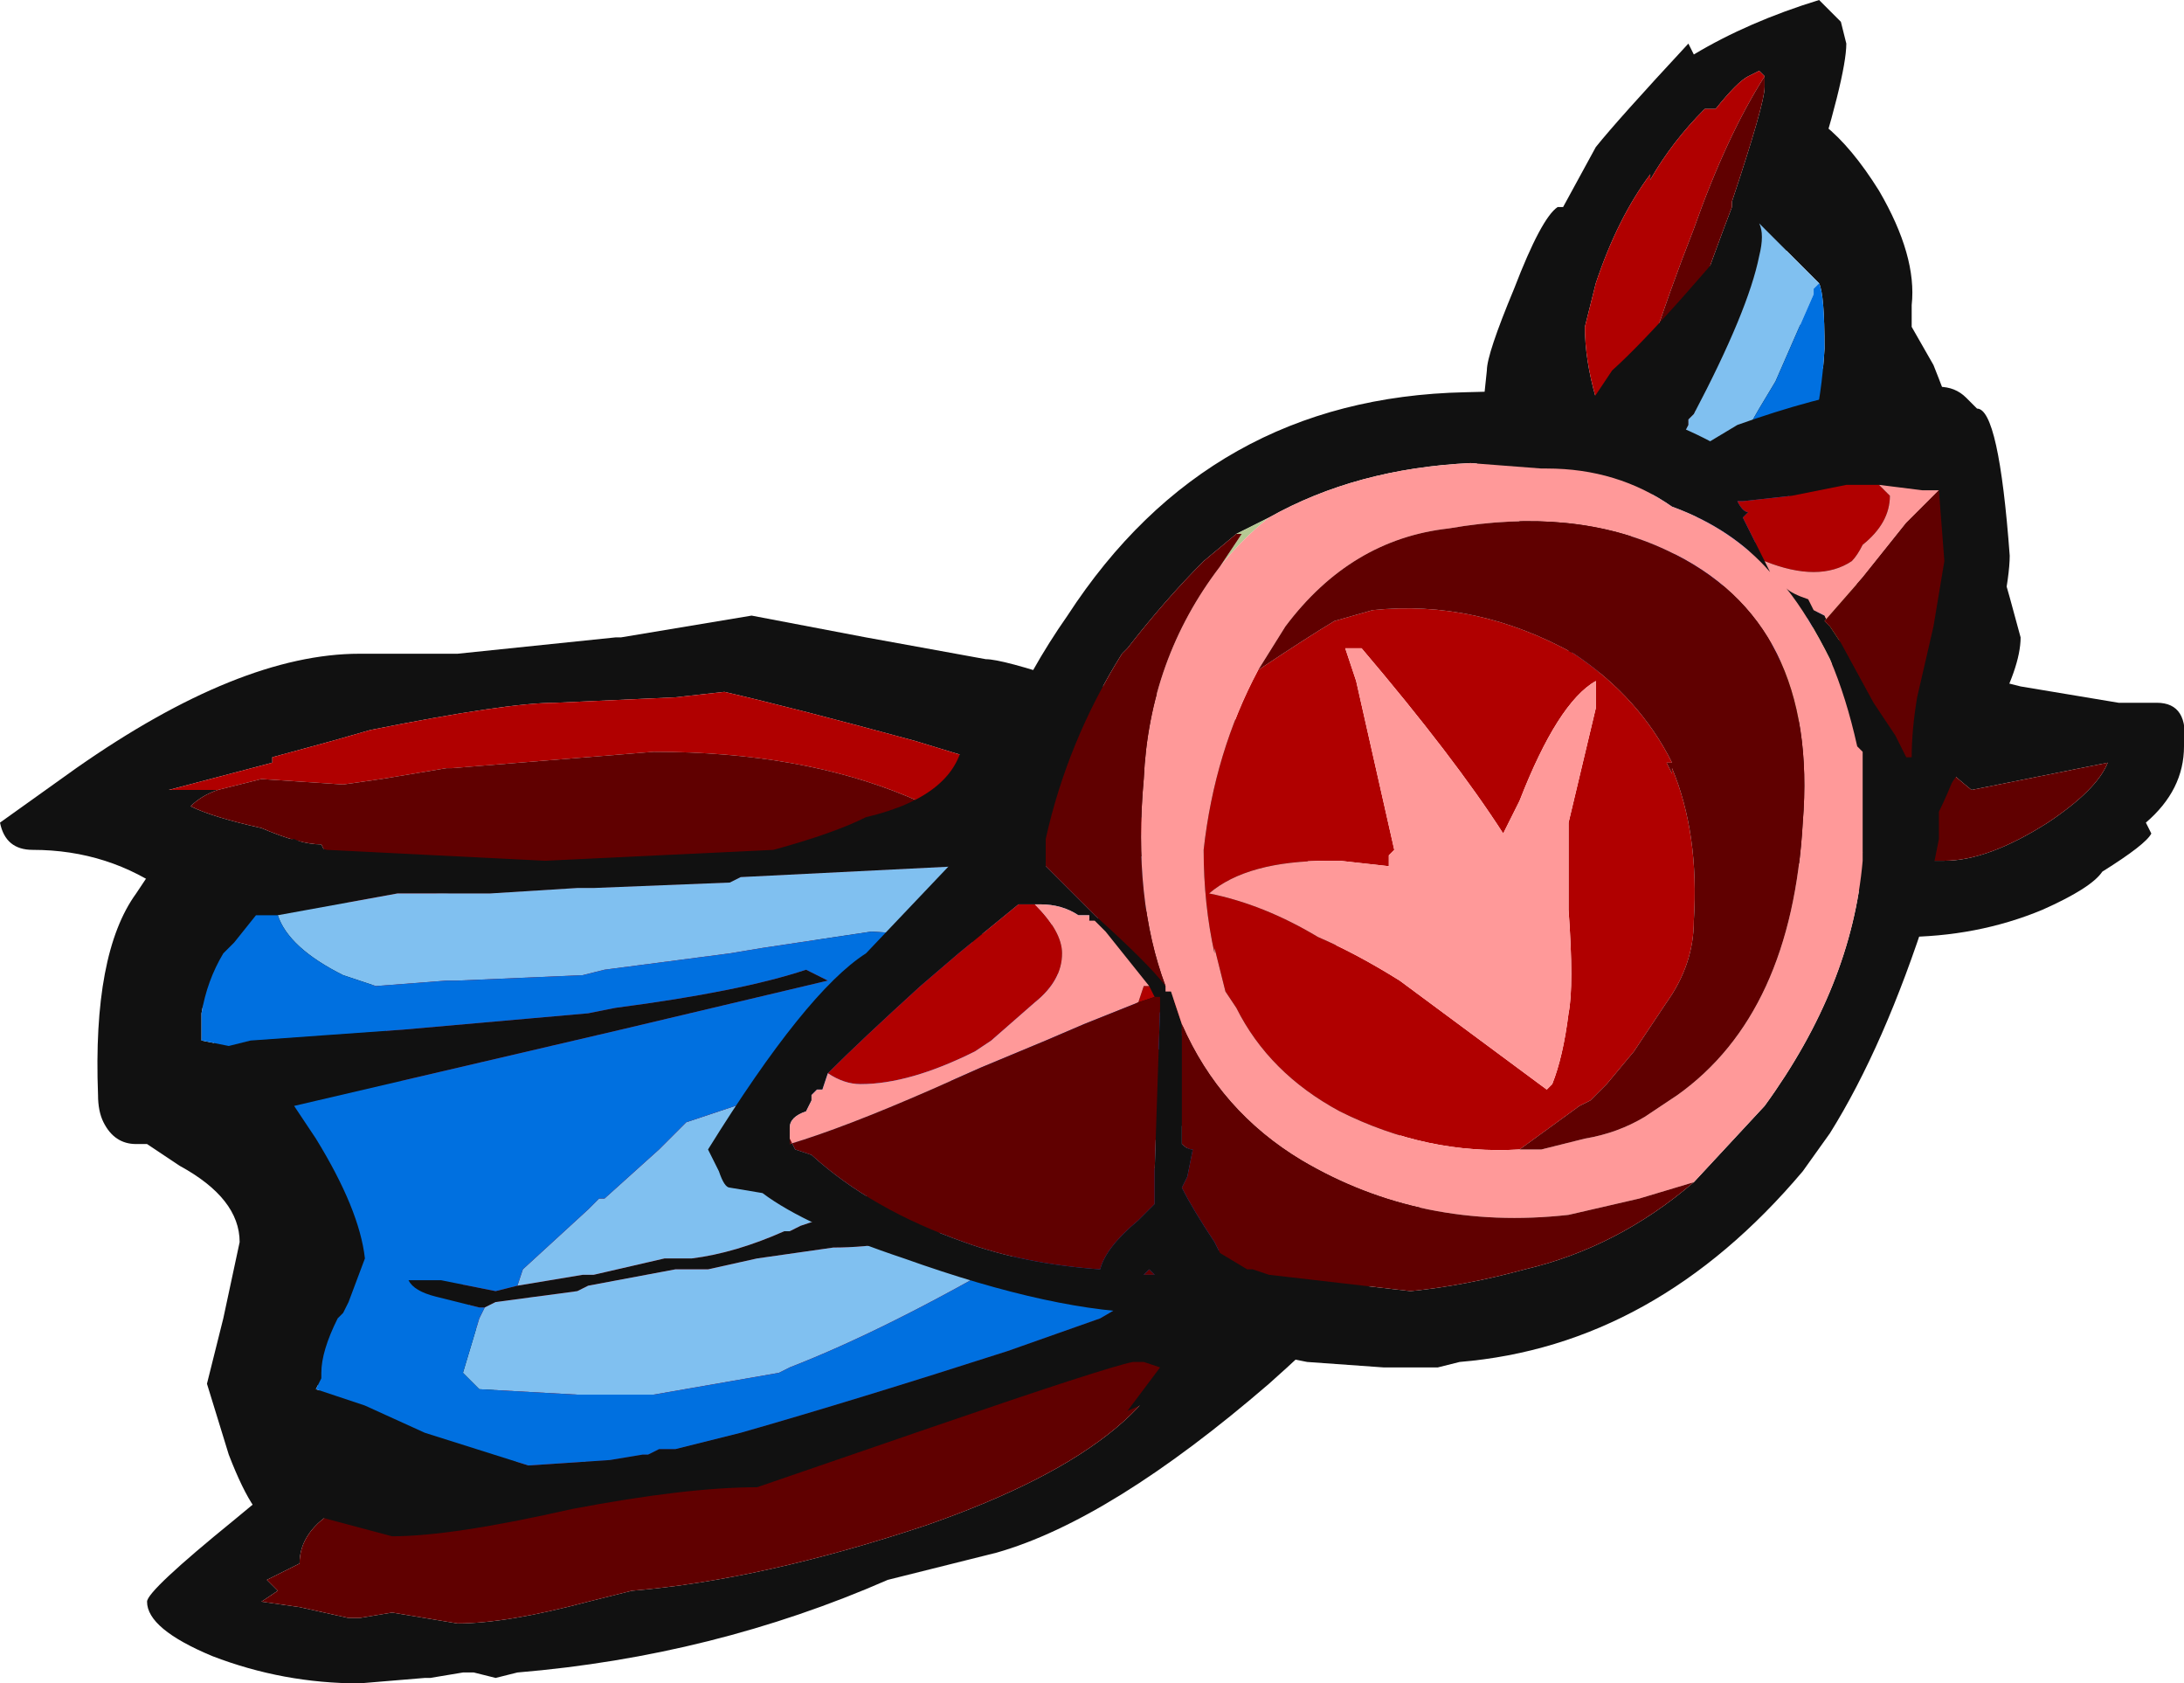 <?xml version="1.0" encoding="UTF-8" standalone="no"?>
<svg xmlns:ffdec="https://www.free-decompiler.com/flash" xmlns:xlink="http://www.w3.org/1999/xlink" ffdec:objectType="shape" height="15.45px" width="20.05px" xmlns="http://www.w3.org/2000/svg">
  <g transform="matrix(1.0, 0.0, 0.0, 1.0, 9.3, 8.75)">
    <path d="M6.25 -8.25 Q6.75 -8.55 7.4 -8.75 L7.6 -8.55 7.65 -8.35 Q7.65 -8.05 7.3 -6.95 L7.0 -6.2 7.6 -5.05 8.65 -2.9 9.05 -2.5 9.25 -2.45 10.15 -2.3 10.5 -2.3 Q10.8 -2.3 10.75 -1.9 10.75 -1.5 10.4 -1.2 L10.45 -1.1 Q10.4 -1.0 10.0 -0.75 9.9 -0.6 9.45 -0.4 8.85 -0.15 8.15 -0.15 L4.25 -4.4 4.35 -5.35 Q4.35 -5.5 4.6 -6.1 4.85 -6.75 5.0 -6.85 L5.05 -6.85 5.35 -7.4 Q5.55 -7.65 6.2 -8.35 L6.25 -8.25 M7.35 -1.0 L8.25 -0.85 8.55 -0.85 Q8.95 -0.85 9.5 -1.2 9.95 -1.5 10.05 -1.75 L8.8 -1.5 Q8.3 -1.9 7.9 -2.45 L7.2 -4.1 6.9 -5.05 6.8 -4.3 6.7 -4.25 Q6.5 -4.4 6.3 -4.8 L6.15 -5.5 Q6.2 -5.8 6.6 -6.85 L6.6 -6.9 Q6.9 -7.8 6.9 -7.95 L6.9 -8.05 6.85 -8.1 6.75 -8.05 Q6.65 -8.0 6.45 -7.75 L6.35 -7.75 Q6.05 -7.45 5.85 -7.1 L5.85 -7.15 Q5.55 -6.75 5.35 -6.15 L5.25 -5.75 Q5.25 -5.45 5.35 -5.1 L5.35 -4.8 5.5 -4.35 6.15 -2.55 7.35 -1.0 M2.35 -1.9 L3.75 2.25 Q3.7 2.75 2.35 3.95 0.9 5.2 -0.15 5.5 L-1.15 5.75 Q-2.75 6.45 -4.55 6.6 L-4.75 6.65 -4.95 6.6 -5.05 6.6 -5.35 6.65 -5.4 6.65 -6.0 6.7 Q-6.7 6.7 -7.35 6.45 -7.95 6.2 -7.95 5.95 -7.95 5.85 -7.15 5.2 -6.3 4.5 -6.25 4.4 L-7.75 -0.55 Q-8.3 -0.95 -9.0 -0.95 -9.25 -0.95 -9.3 -1.2 L-8.6 -1.7 Q-7.1 -2.75 -6.0 -2.75 L-5.1 -2.75 -3.65 -2.9 -3.6 -2.9 -2.4 -3.1 -1.35 -2.9 -0.25 -2.7 Q-0.1 -2.7 0.5 -2.5 L1.85 -2.3 2.35 -1.9 M1.65 2.25 L1.45 -1.1 Q1.1 -1.35 -0.9 -1.95 -2.0 -2.25 -2.65 -2.4 L-3.1 -2.35 -4.2 -2.3 Q-4.65 -2.3 -5.9 -2.05 L-6.25 -1.95 -6.8 -1.8 -6.8 -1.75 -7.75 -1.5 -7.3 -1.5 Q-7.45 -1.45 -7.55 -1.35 -7.35 -1.25 -6.9 -1.15 -6.55 -1.0 -6.35 -1.0 L-6.15 -0.6 -4.5 4.85 -6.2 5.1 Q-6.55 5.3 -6.55 5.6 L-6.85 5.75 -6.75 5.85 -6.9 5.95 -6.55 6.0 -6.1 6.1 -6.0 6.1 -5.7 6.05 -5.1 6.15 Q-4.65 6.15 -3.9 5.95 L-3.5 5.85 Q-2.3 5.75 -0.8 5.25 1.5 4.45 1.55 3.3 L1.4 3.0 Q1.15 3.1 0.65 3.4 L1.5 2.45 1.65 2.25" fill="#111111" fill-rule="evenodd" stroke="none"/>
    <path d="M6.9 -8.05 Q6.55 -7.5 6.25 -6.65 5.8 -5.5 5.5 -4.35 L5.35 -4.8 5.35 -5.1 Q5.25 -5.45 5.25 -5.75 L5.35 -6.15 Q5.55 -6.75 5.85 -7.15 L5.85 -7.1 Q6.05 -7.45 6.35 -7.75 L6.45 -7.75 Q6.65 -8.0 6.75 -8.05 L6.85 -8.1 6.9 -8.05 M6.15 -2.55 L7.35 -1.0 6.15 -2.55 M-7.3 -1.5 L-7.75 -1.5 -6.8 -1.75 -6.8 -1.8 -6.25 -1.95 -5.9 -2.05 Q-4.65 -2.3 -4.2 -2.3 L-3.1 -2.35 -2.65 -2.4 Q-2.0 -2.25 -0.9 -1.95 1.1 -1.35 1.45 -1.1 L1.65 2.25 0.65 -0.2 Q-0.6 -1.85 -3.3 -1.85 L-5.15 -1.7 -5.2 -1.7 -5.8 -1.6 -6.15 -1.55 -6.9 -1.6 -7.3 -1.5 M-4.5 4.85 L-6.15 -0.6 -3.45 -0.45 Q-1.8 -0.3 -0.95 0.35 L0.15 2.95 -0.55 3.55 -4.5 4.85" fill="#b00000" fill-rule="evenodd" stroke="none"/>
    <path d="M6.9 -8.05 L6.9 -7.95 Q6.9 -7.8 6.6 -6.9 L6.6 -6.85 Q6.2 -5.8 6.15 -5.5 L6.3 -4.8 Q6.5 -4.4 6.7 -4.25 L6.8 -4.3 6.9 -5.05 7.2 -4.1 7.9 -2.45 Q8.3 -1.9 8.8 -1.5 L10.05 -1.75 Q9.95 -1.5 9.5 -1.2 8.95 -0.85 8.55 -0.85 L8.25 -0.85 7.35 -1.0 6.15 -2.55 5.5 -4.35 Q5.8 -5.5 6.25 -6.65 6.55 -7.5 6.9 -8.05 M1.85 -2.3 L2.35 -1.9 1.85 -2.3 M-7.3 -1.5 L-6.9 -1.6 -6.15 -1.55 -5.8 -1.6 -5.2 -1.7 -5.15 -1.7 -3.3 -1.85 Q-0.6 -1.85 0.65 -0.2 L1.65 2.25 1.5 2.45 0.65 3.4 Q1.15 3.1 1.4 3.0 L1.55 3.3 Q1.5 4.45 -0.8 5.25 -2.3 5.75 -3.5 5.85 L-3.9 5.95 Q-4.65 6.15 -5.1 6.15 L-5.7 6.05 -6.0 6.1 -6.1 6.1 -6.55 6.0 -6.9 5.95 -6.75 5.85 -6.85 5.75 -6.55 5.6 Q-6.55 5.3 -6.2 5.1 L-4.5 4.85 -0.55 3.55 0.15 2.95 -0.95 0.35 Q-1.8 -0.3 -3.45 -0.45 L-6.15 -0.6 -6.35 -1.0 Q-6.55 -1.0 -6.9 -1.15 -7.35 -1.25 -7.55 -1.35 -7.45 -1.45 -7.3 -1.5" fill="#600000" fill-rule="evenodd" stroke="none"/>
    <path d="M5.1 -2.7 L5.1 -4.75 5.5 -5.35 Q6.0 -5.8 7.1 -7.15 L7.45 -7.6 Q7.7 -7.4 7.95 -7.0 8.3 -6.4 8.25 -5.95 L8.25 -5.75 8.45 -5.4 Q8.85 -4.4 9.25 -2.9 9.25 -2.35 8.2 -1.0 L6.8 -0.75 6.55 -1.35 6.5 -1.4 7.05 -1.85 7.5 -2.6 7.75 -3.4 6.05 -2.2 5.75 -2.35 7.1 -4.15 Q7.4 -4.7 7.45 -5.55 7.45 -6.05 7.4 -6.15 L6.85 -6.7 Q6.9 -6.6 6.85 -6.4 6.75 -5.9 6.25 -4.95 L6.2 -4.9 6.2 -4.85 5.5 -3.5 5.1 -2.7 M2.65 2.3 L2.25 3.6 Q1.75 3.9 1.05 4.2 L1.35 3.8 1.2 3.75 1.1 3.75 Q0.85 3.8 -0.75 4.35 L-2.35 4.9 Q-3.0 4.9 -4.05 5.1 -5.15 5.35 -5.7 5.35 L-6.45 5.15 Q-6.6 5.1 -6.7 5.25 L-6.75 5.25 Q-6.95 5.25 -7.2 4.6 L-7.4 3.95 -7.25 3.35 -7.1 2.65 Q-7.1 2.25 -7.65 1.95 L-7.95 1.75 -8.05 1.75 Q-8.25 1.75 -8.35 1.55 -8.4 1.45 -8.4 1.3 -8.45 0.0 -8.05 -0.55 L-7.95 -0.7 -7.85 -1.0 -7.6 -0.95 -6.6 -1.05 Q-6.5 -1.0 -6.3 -0.95 L-4.3 -0.85 -2.2 -0.95 Q-1.65 -1.1 -1.35 -1.25 -0.5 -1.45 -0.45 -2.0 L0.3 -2.1 1.35 -0.9 -0.5 -0.8 -2.5 -0.7 -2.6 -0.65 -3.85 -0.6 -4.0 -0.6 -4.8 -0.55 -5.65 -0.55 -6.75 -0.35 -6.95 -0.35 -7.15 -0.1 -7.25 0.0 Q-7.4 0.25 -7.45 0.55 L-7.45 0.8 -7.2 0.85 -7.0 0.8 -5.6 0.7 -3.9 0.55 -3.65 0.5 Q-2.5 0.35 -1.9 0.15 L-1.7 0.25 -3.6 0.7 -6.6 1.4 -6.4 1.7 Q-6.0 2.35 -5.95 2.8 L-6.1 3.2 -6.15 3.3 -6.2 3.35 Q-6.35 3.65 -6.35 3.85 L-6.35 3.9 -6.4 4.0 -5.95 4.15 -5.4 4.4 -4.45 4.7 -3.7 4.65 -3.4 4.6 -3.35 4.6 -3.25 4.55 -3.1 4.55 -2.5 4.4 Q-1.45 4.1 -0.05 3.65 L0.8 3.35 1.4 3.0 2.65 2.3 M1.35 -0.4 L1.5 0.6 -0.5 -0.15 1.35 -0.4 M1.55 0.75 L1.8 1.45 0.95 1.9 Q-0.55 2.7 -1.65 2.7 L-2.35 2.8 -2.8 2.9 -3.1 2.9 -3.9 3.05 -4.0 3.1 -4.75 3.2 -4.85 3.25 -4.9 3.25 -5.3 3.15 Q-5.5 3.1 -5.55 3.0 L-5.25 3.0 -4.75 3.1 -4.55 3.05 -3.95 2.95 -3.85 2.95 -3.2 2.8 -2.95 2.8 Q-2.55 2.75 -2.1 2.55 L-2.05 2.55 -1.95 2.5 -1.8 2.45 1.15 1.0 1.55 0.75" fill="#111111" fill-rule="evenodd" stroke="none"/>
    <path d="M7.75 -3.4 L7.5 -2.6 7.1 -2.75 7.75 -3.4" fill="#b8d78a" fill-rule="evenodd" stroke="none"/>
    <path d="M7.5 -2.6 L7.05 -1.85 6.5 -1.45 6.35 -1.8 7.1 -2.75 7.5 -2.6" fill="#78b55b" fill-rule="evenodd" stroke="none"/>
    <path d="M7.05 -1.85 L6.5 -1.4 6.5 -1.45 7.05 -1.85" fill="#539537" fill-rule="evenodd" stroke="none"/>
    <path d="M5.1 -2.7 L5.5 -3.5 6.2 -4.85 6.2 -4.9 6.25 -4.95 Q6.75 -5.9 6.85 -6.4 6.9 -6.6 6.85 -6.7 L7.4 -6.15 7.35 -6.1 7.35 -6.05 7.0 -5.25 6.85 -5.0 Q6.45 -4.3 5.9 -3.35 L5.45 -2.55 5.1 -2.7 M1.35 -0.9 L1.35 -0.4 -0.5 -0.15 -1.3 -0.2 -2.3 -0.05 -2.6 0.0 -3.75 0.15 -3.95 0.2 -5.1 0.25 -5.2 0.25 -5.85 0.3 -6.15 0.2 Q-6.65 -0.05 -6.75 -0.35 L-5.65 -0.55 -4.8 -0.55 -4.0 -0.6 -3.85 -0.6 -2.6 -0.65 -2.5 -0.7 -0.5 -0.8 1.35 -0.9 M1.8 1.45 L1.9 1.6 0.05 2.75 Q-1.15 3.45 -2.05 3.8 L-2.15 3.85 -3.3 4.05 -4.0 4.05 -4.9 4.0 -5.05 3.85 -4.9 3.35 -4.85 3.25 -4.75 3.2 -4.0 3.1 -3.9 3.05 -3.1 2.9 -2.8 2.9 -2.35 2.8 -1.65 2.7 Q-0.55 2.7 0.95 1.9 L1.8 1.45 M1.15 1.0 L-1.8 2.45 -1.95 2.5 -2.05 2.55 -2.1 2.55 Q-2.55 2.75 -2.95 2.8 L-3.2 2.8 -3.85 2.95 -3.95 2.95 -4.55 3.05 -4.5 2.9 -3.9 2.35 -3.8 2.25 -3.75 2.25 -3.25 1.8 -3.0 1.55 Q-2.7 1.45 -2.4 1.35 L1.15 1.0" fill="#80c0f0" fill-rule="evenodd" stroke="none"/>
    <path d="M7.4 -6.15 Q7.45 -6.05 7.45 -5.55 7.4 -4.7 7.1 -4.15 L5.75 -2.35 5.45 -2.55 5.9 -3.35 Q6.45 -4.3 6.85 -5.0 L7.0 -5.25 7.35 -6.05 7.35 -6.1 7.4 -6.15 M6.05 -2.2 L7.75 -3.4 7.1 -2.75 6.35 -1.8 6.05 -2.2 M6.55 -1.35 L6.8 -0.75 6.55 -1.35 M1.5 0.6 L1.55 0.75 1.15 1.0 -2.4 1.35 Q-2.7 1.45 -3.0 1.55 L-3.25 1.8 -3.75 2.25 -3.8 2.25 -3.9 2.35 -4.5 2.9 -4.55 3.05 -4.75 3.1 -5.25 3.0 -5.55 3.0 Q-5.5 3.1 -5.3 3.15 L-4.9 3.25 -4.85 3.25 -4.75 3.2 -4.85 3.25 -4.9 3.35 -5.05 3.85 -4.9 4.0 -4.0 4.05 -3.3 4.05 -2.15 3.85 -2.05 3.8 Q-1.15 3.45 0.05 2.75 L1.9 1.6 2.65 2.3 1.4 3.0 0.8 3.35 -0.05 3.65 Q-1.45 4.1 -2.5 4.4 L-3.1 4.55 -3.25 4.55 -3.35 4.6 -3.4 4.6 -3.7 4.65 -4.45 4.7 -5.4 4.4 -5.95 4.15 -6.4 4.0 -6.35 3.9 -6.35 3.85 Q-6.35 3.65 -6.2 3.35 L-6.15 3.3 -6.1 3.2 -5.95 2.8 Q-6.0 2.35 -6.4 1.7 L-6.6 1.4 -3.6 0.7 -1.7 0.25 -1.9 0.15 Q-2.5 0.35 -3.65 0.5 L-3.9 0.55 -5.6 0.7 -7.0 0.8 -7.2 0.85 -7.45 0.8 -7.45 0.55 Q-7.4 0.25 -7.25 0.0 L-7.15 -0.1 -6.95 -0.35 -6.75 -0.35 Q-6.65 -0.05 -6.15 0.2 L-5.85 0.3 -5.2 0.25 -5.1 0.25 -3.95 0.2 -3.75 0.15 -2.6 0.0 -2.3 -0.05 -1.3 -0.2 -0.5 -0.15 1.5 0.6" fill="#0070e0" fill-rule="evenodd" stroke="none"/>
    <path d="M6.9 -3.6 L6.95 -3.5 Q6.6 -3.9 6.05 -4.1 5.55 -4.45 4.9 -4.45 L4.85 -4.45 4.2 -4.5 Q3.15 -4.45 2.35 -4.0 L2.05 -3.85 1.75 -3.6 Q1.4 -3.25 1.05 -2.8 L1.0 -2.75 Q0.5 -1.95 0.3 -1.05 L0.3 -0.8 0.75 -0.35 Q1.25 0.1 1.4 0.3 L1.4 0.35 1.45 0.35 1.55 0.65 1.55 1.75 Q1.6 1.8 1.65 1.8 L1.6 2.05 1.55 2.15 Q1.65 2.35 1.85 2.65 L1.9 2.75 2.15 2.9 2.2 2.9 2.35 2.95 3.65 3.1 Q4.15 3.05 4.7 2.9 5.55 2.7 6.25 2.1 L6.9 1.4 Q7.7 0.3 7.8 -0.85 L7.8 -1.85 7.75 -1.9 Q7.65 -2.35 7.5 -2.7 7.3 -3.1 7.1 -3.35 7.15 -3.3 7.3 -3.25 L7.35 -3.15 7.45 -3.1 7.5 -3.0 7.6 -2.85 7.9 -2.3 8.1 -2.0 8.2 -1.8 8.25 -1.8 Q8.25 -2.05 8.3 -2.35 L8.45 -3.0 8.55 -3.6 8.5 -4.25 8.35 -4.25 7.95 -4.3 7.65 -4.3 7.15 -4.2 6.7 -4.15 6.65 -4.15 Q6.7 -4.05 6.75 -4.05 L6.7 -4.0 6.9 -3.6 M-1.7 1.1 L-1.75 1.25 -1.8 1.25 -1.85 1.3 -1.85 1.35 -1.9 1.45 Q-2.05 1.5 -2.05 1.6 L-2.05 1.7 -2.0 1.8 -1.85 1.85 Q-1.3 2.35 -0.45 2.65 0.1 2.85 0.8 2.9 0.85 2.7 1.15 2.45 L1.3 2.3 1.3 2.0 1.35 0.5 1.35 0.4 1.3 0.4 1.25 0.3 0.85 -0.2 0.75 -0.3 0.7 -0.3 0.7 -0.35 0.6 -0.35 Q0.45 -0.45 0.25 -0.45 L0.05 -0.45 -0.5 0.0 -0.85 0.3 Q-1.4 0.8 -1.7 1.1 M0.5 -3.1 Q1.8 -5.1 4.15 -5.15 5.45 -5.2 6.4 -4.7 L6.65 -4.85 Q7.35 -5.1 7.95 -5.2 L8.4 -5.25 8.5 -5.2 Q8.65 -5.2 8.75 -5.1 L8.85 -5.0 Q9.05 -5.0 9.15 -3.65 9.15 -3.3 8.85 -2.2 8.65 -1.6 8.5 -1.3 L8.5 -1.05 8.45 -0.8 8.45 -0.6 8.4 -0.4 Q8.0 0.85 7.5 1.65 L7.25 2.0 Q5.9 3.6 4.1 3.75 L3.9 3.8 3.4 3.8 2.7 3.75 2.45 3.7 2.35 3.7 2.2 3.65 1.95 3.55 1.7 3.5 1.65 3.45 1.5 3.4 1.3 3.3 Q0.4 3.3 -1.0 2.8 -1.9 2.5 -2.3 2.2 L-2.6 2.15 Q-2.65 2.15 -2.7 2.0 L-2.8 1.8 Q-1.9 0.35 -1.35 0.0 L-0.4 -1.0 Q-0.2 -2.1 0.5 -3.1 M1.25 2.9 L1.2 2.95 1.3 2.95 1.25 2.9 M1.5 2.4 L1.5 2.4" fill="#111111" fill-rule="evenodd" stroke="none"/>
    <path d="M2.05 -3.85 L2.35 -4.0 Q2.1 -3.8 1.9 -3.55 L2.1 -3.85 2.05 -3.85" fill="#b6c893" fill-rule="evenodd" stroke="none"/>
    <path d="M6.9 -3.6 L6.7 -4.0 6.75 -4.05 Q6.7 -4.05 6.65 -4.15 L6.7 -4.15 7.15 -4.2 7.65 -4.3 7.95 -4.3 8.05 -4.2 Q8.05 -3.95 7.8 -3.75 7.75 -3.65 7.7 -3.6 7.55 -3.5 7.35 -3.5 7.15 -3.5 6.9 -3.6 M4.65 1.8 Q3.8 1.85 3.0 1.45 2.35 1.1 2.05 0.5 L1.95 0.35 Q1.9 0.15 1.85 -0.05 L1.85 0.0 Q1.75 -0.45 1.75 -0.95 1.85 -1.85 2.25 -2.6 2.7 -2.9 2.95 -3.05 L3.3 -3.15 Q4.25 -3.25 5.15 -2.75 5.75 -2.35 6.05 -1.75 L6.0 -1.75 6.05 -1.65 6.05 -1.7 Q6.3 -1.1 6.25 -0.3 6.25 0.1 6.0 0.45 L5.7 0.9 5.45 1.2 5.3 1.35 5.2 1.4 4.65 1.8 M0.25 -0.45 L0.2 -0.45 Q0.45 -0.2 0.45 0.0 0.45 0.25 0.2 0.45 L-0.2 0.8 -0.35 0.9 Q-0.95 1.2 -1.4 1.2 -1.55 1.2 -1.7 1.1 -1.4 0.8 -0.85 0.3 L-0.5 0.0 0.05 -0.45 0.25 -0.45 M1.15 0.45 L1.2 0.3 1.25 0.3 1.3 0.4 1.15 0.45 M1.8 -0.55 Q2.3 -0.45 2.8 -0.15 3.15 0.0 3.55 0.25 L4.9 1.25 4.95 1.2 Q5.05 0.95 5.1 0.55 5.15 0.3 5.1 -0.4 L5.1 -1.2 5.35 -2.25 5.35 -2.5 Q5.0 -2.3 4.65 -1.4 L4.5 -1.1 Q4.05 -1.8 3.2 -2.8 L3.05 -2.8 3.15 -2.5 3.5 -0.95 3.45 -0.9 3.45 -0.8 3.0 -0.85 2.9 -0.85 Q2.15 -0.85 1.8 -0.55" fill="#b00000" fill-rule="evenodd" stroke="none"/>
    <path d="M2.35 -4.0 Q3.15 -4.45 4.2 -4.5 L4.85 -4.45 4.9 -4.45 Q5.55 -4.45 6.05 -4.1 6.6 -3.9 6.95 -3.5 L6.9 -3.6 Q7.15 -3.5 7.35 -3.5 7.55 -3.5 7.7 -3.6 7.75 -3.65 7.8 -3.75 8.05 -3.95 8.05 -4.2 L7.95 -4.3 8.35 -4.25 8.5 -4.25 8.2 -3.95 7.8 -3.45 7.45 -3.05 7.5 -3.0 7.45 -3.1 7.35 -3.15 7.3 -3.25 Q7.15 -3.3 7.1 -3.35 7.3 -3.1 7.5 -2.7 7.65 -2.35 7.75 -1.9 L7.8 -1.85 7.8 -0.85 Q7.7 0.3 6.9 1.4 L6.25 2.1 5.75 2.25 5.1 2.4 Q3.75 2.55 2.65 1.9 1.9 1.45 1.55 0.65 L1.45 0.35 1.4 0.35 1.4 0.3 Q1.1 -0.5 1.2 -1.6 1.25 -2.7 1.9 -3.55 2.1 -3.8 2.35 -4.0 M4.65 1.8 L4.85 1.8 5.25 1.7 Q5.55 1.65 5.8 1.5 L6.1 1.3 Q7.15 0.55 7.25 -1.2 7.4 -3.05 6.0 -3.7 5.15 -4.1 4.0 -3.9 3.1 -3.8 2.5 -3.0 L2.25 -2.6 Q1.85 -1.85 1.75 -0.95 1.75 -0.45 1.85 0.0 L1.85 -0.05 Q1.9 0.15 1.95 0.35 L2.05 0.5 Q2.35 1.1 3.0 1.45 3.8 1.85 4.65 1.8 M-1.7 1.1 Q-1.55 1.2 -1.4 1.2 -0.95 1.2 -0.35 0.9 L-0.2 0.8 0.2 0.45 Q0.45 0.25 0.45 0.0 0.45 -0.2 0.2 -0.45 L0.25 -0.45 Q0.45 -0.45 0.6 -0.35 L0.7 -0.35 0.7 -0.3 0.75 -0.3 0.85 -0.2 1.25 0.3 1.2 0.3 1.15 0.45 0.65 0.65 0.3 0.8 -0.3 1.05 -0.75 1.25 Q-1.55 1.6 -2.05 1.75 L-2.05 1.7 -2.05 1.6 Q-2.05 1.5 -1.9 1.45 L-1.85 1.35 -1.85 1.3 -1.8 1.25 -1.75 1.25 -1.7 1.1 M1.8 -0.55 Q2.15 -0.85 2.9 -0.85 L3.0 -0.85 3.45 -0.8 3.45 -0.9 3.5 -0.95 3.15 -2.5 3.05 -2.8 3.2 -2.8 Q4.05 -1.8 4.5 -1.1 L4.65 -1.4 Q5.0 -2.3 5.35 -2.5 L5.35 -2.25 5.1 -1.2 5.1 -0.4 Q5.15 0.3 5.1 0.55 5.05 0.95 4.95 1.2 L4.9 1.25 3.55 0.25 Q3.15 0.0 2.8 -0.15 2.3 -0.45 1.8 -0.55" fill="#ff9999" fill-rule="evenodd" stroke="none"/>
    <path d="M8.5 -4.25 L8.55 -3.6 8.45 -3.0 8.3 -2.35 Q8.25 -2.05 8.25 -1.8 L8.2 -1.8 8.1 -2.0 7.9 -2.3 7.6 -2.85 7.5 -3.0 7.45 -3.05 7.8 -3.45 8.2 -3.95 8.5 -4.25 M6.25 2.1 Q5.55 2.7 4.7 2.9 4.15 3.05 3.65 3.1 L2.35 2.95 2.2 2.9 2.15 2.9 1.9 2.75 1.85 2.65 Q1.65 2.35 1.55 2.15 L1.6 2.05 1.65 1.8 Q1.6 1.8 1.55 1.75 L1.55 0.65 Q1.9 1.45 2.65 1.9 3.75 2.55 5.1 2.4 L5.75 2.25 6.25 2.1 M1.4 0.3 Q1.25 0.1 0.75 -0.35 L0.3 -0.8 0.3 -1.05 Q0.5 -1.95 1.0 -2.75 L1.05 -2.8 Q1.4 -3.25 1.75 -3.6 L2.05 -3.85 2.1 -3.85 1.9 -3.55 Q1.25 -2.7 1.2 -1.6 1.1 -0.5 1.4 0.3 M2.25 -2.6 L2.5 -3.0 Q3.1 -3.8 4.0 -3.9 5.15 -4.1 6.0 -3.7 7.4 -3.05 7.25 -1.2 7.15 0.55 6.1 1.3 L5.8 1.5 Q5.55 1.65 5.25 1.7 L4.85 1.8 4.65 1.8 5.2 1.4 5.3 1.35 5.45 1.2 5.7 0.9 6.0 0.45 Q6.25 0.1 6.25 -0.3 6.3 -1.1 6.05 -1.7 L6.05 -1.65 6.0 -1.75 6.05 -1.75 Q5.75 -2.35 5.15 -2.75 4.25 -3.25 3.3 -3.15 L2.95 -3.05 Q2.7 -2.9 2.25 -2.6 M-2.05 1.7 L-2.05 1.75 Q-1.55 1.6 -0.75 1.25 L-0.3 1.05 0.3 0.8 0.65 0.65 1.15 0.45 1.3 0.4 1.35 0.4 1.35 0.5 1.3 2.0 1.3 2.3 1.15 2.45 Q0.85 2.7 0.8 2.9 0.1 2.85 -0.45 2.65 -1.3 2.35 -1.85 1.85 L-2.0 1.8 -2.05 1.7 M1.5 2.4 L1.5 2.4 M1.25 2.9 L1.3 2.95 1.2 2.95 1.25 2.9" fill="#600000" fill-rule="evenodd" stroke="none"/>
  </g>
</svg>
